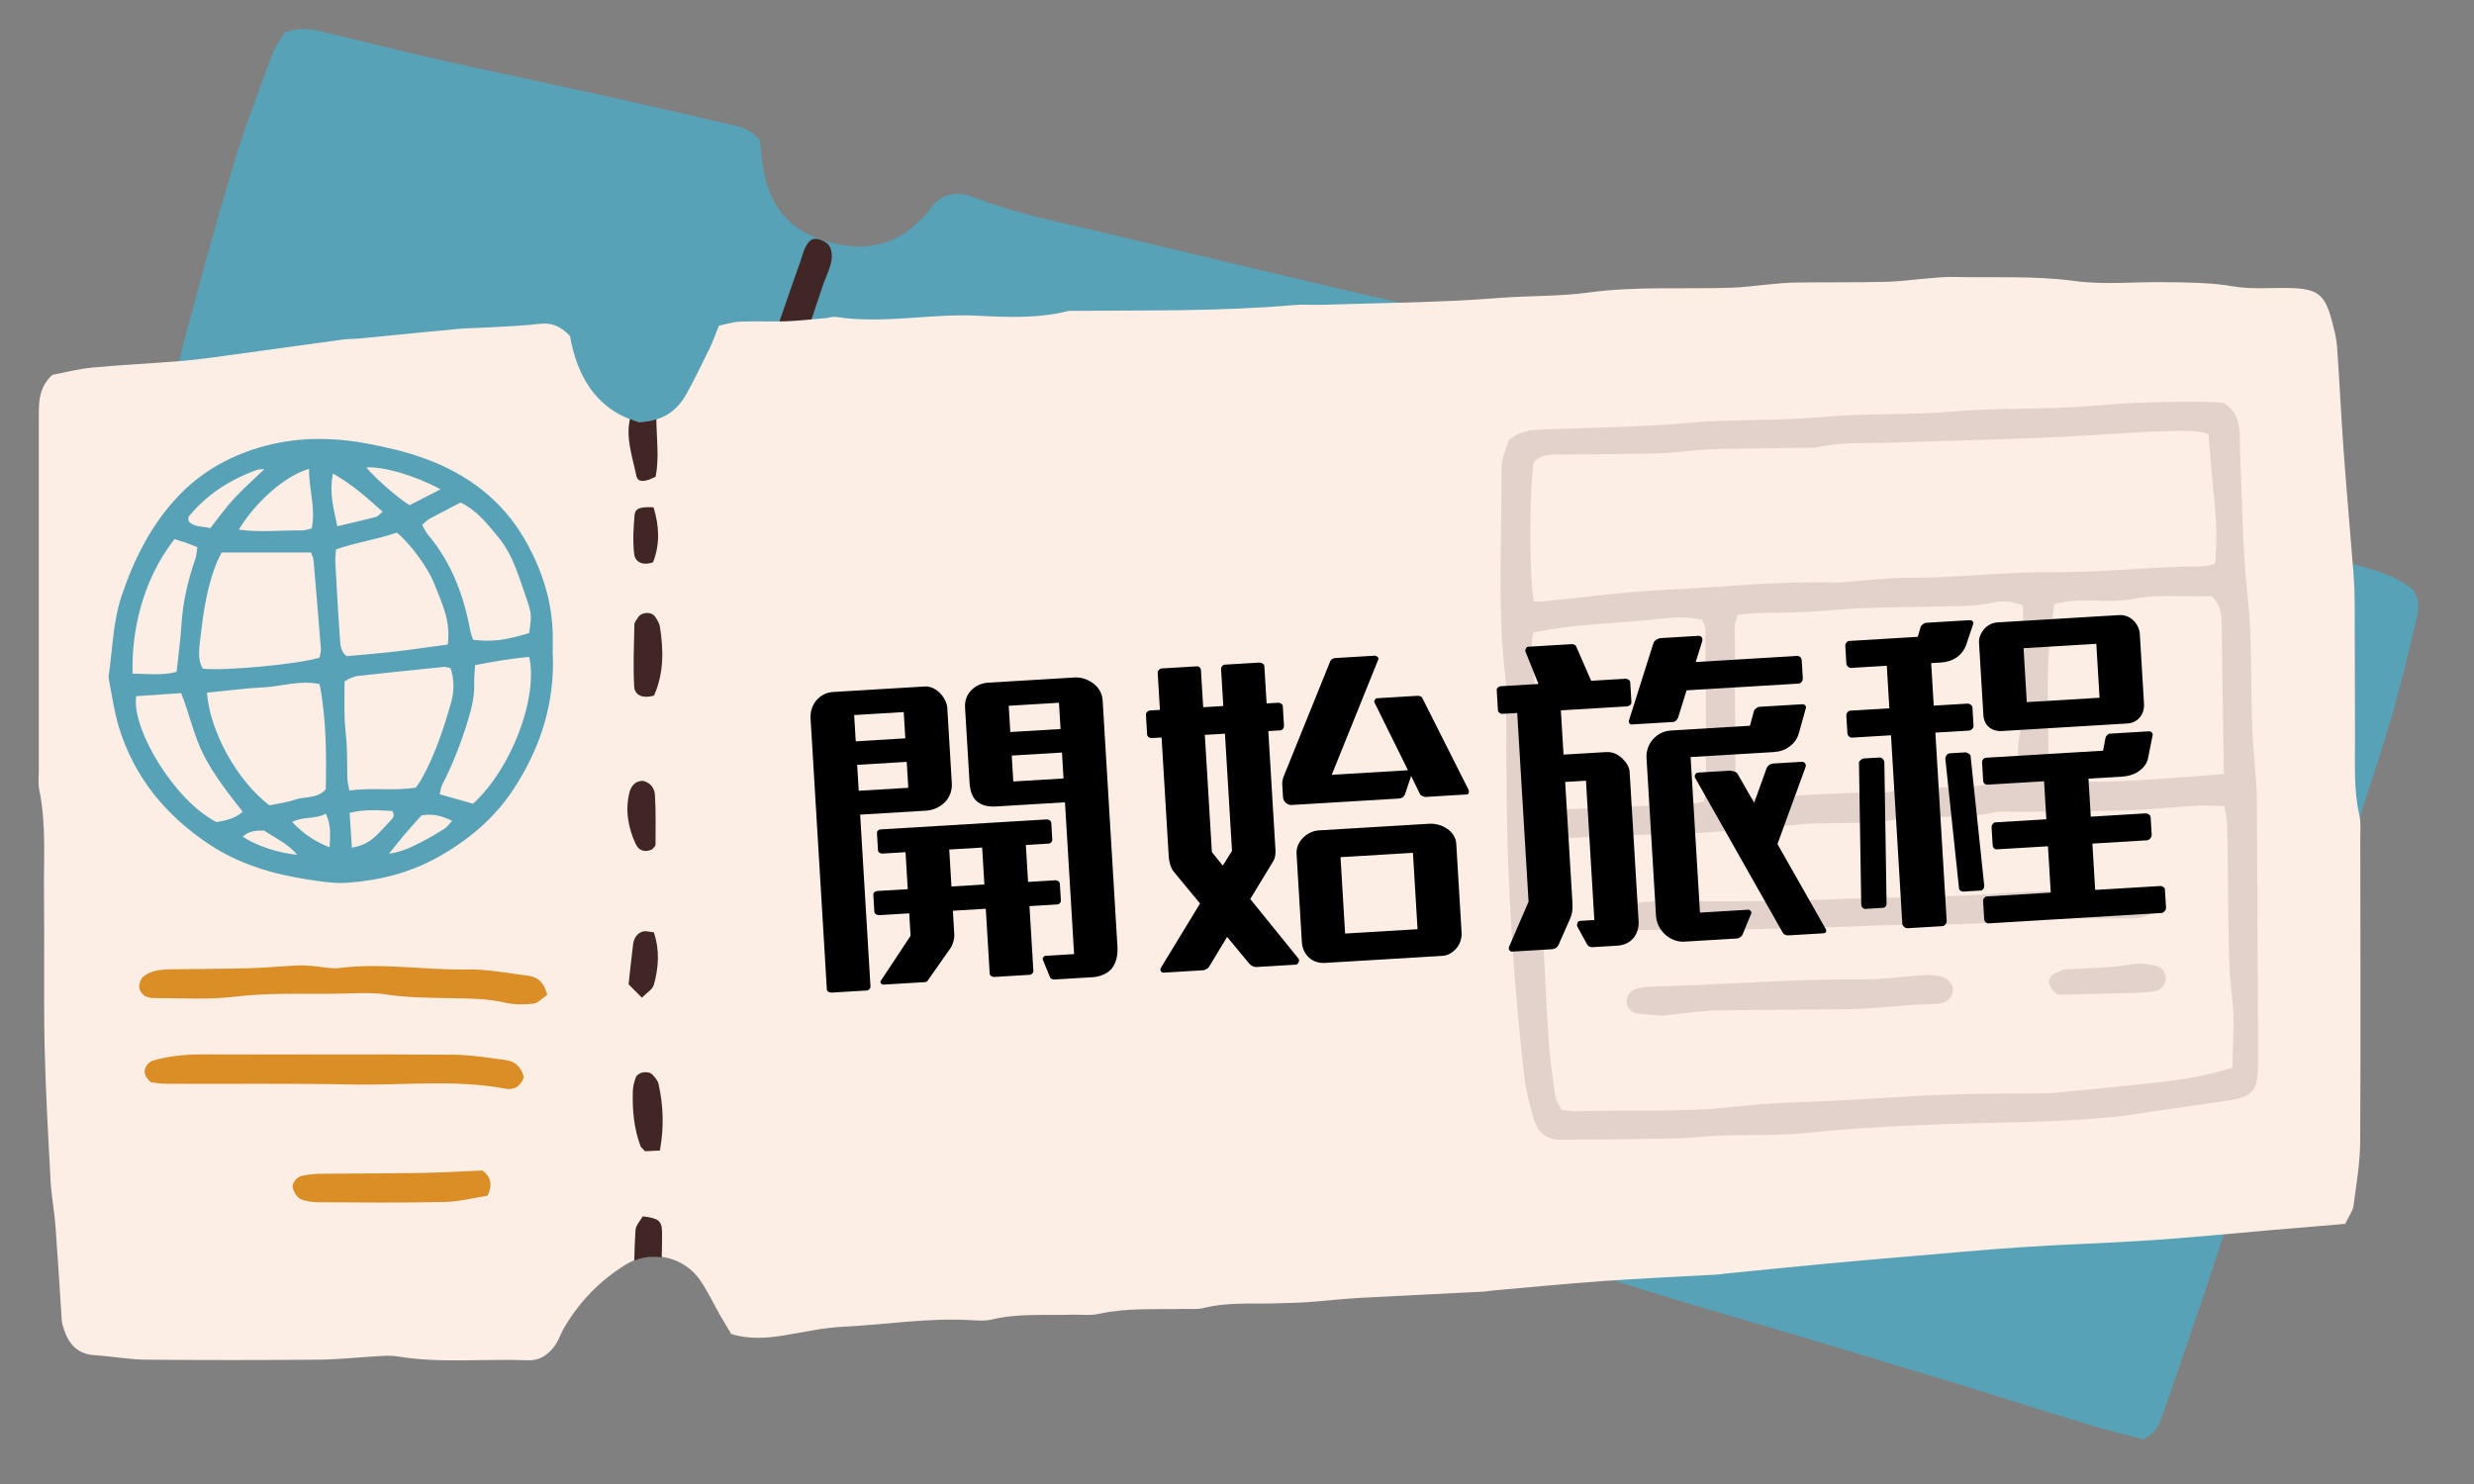 <svg width="260" height="156" viewBox="0 0 260 156" fill="none" xmlns="http://www.w3.org/2000/svg">
<rect x="0" y="0" width="260" height="156" fill="#808080" stroke="none"/>
<g clip-path="url(#clip0_1091_31984)">
<path d="M29.882 3.433C31.691 2.774 32.922 3.11 34.149 3.401C38.132 4.346 42.112 5.37 46.113 6.266C51.853 7.56 57.617 8.759 63.354 10.03C67.773 11.007 72.173 12.01 76.577 13.057C77.674 13.316 78.878 13.496 79.88 14.791C79.945 15.399 80.022 16.336 80.142 17.257C80.691 21.252 82.606 24.067 86.644 25.313C90.647 26.551 94.103 25.957 97.018 22.846C97.233 22.619 97.46 22.39 97.637 22.132C98.911 20.186 100.629 20.061 102.624 20.84C106.556 22.37 110.697 23.195 114.786 24.174C126.235 26.9 137.678 29.683 149.16 32.292C158.494 34.411 167.77 36.73 176.991 39.282C185.802 41.73 194.58 44.295 203.395 46.776C209.169 48.396 214.966 49.9 220.731 51.543C229.631 54.072 238.511 56.638 247.379 59.296C249.567 59.952 251.869 60.505 253.638 62.049C254.293 63.072 254.21 64.117 253.945 65.159C253.141 68.421 252.396 71.711 251.462 74.93C250.319 78.866 249.013 82.763 247.753 86.665C245.267 94.365 242.76 102.078 240.25 109.768C237.613 117.871 234.975 125.962 232.291 134.047C230.704 138.839 229.046 143.603 227.4 148.378C227.025 149.466 226.702 150.605 225.228 151.307C223.54 150.849 221.601 150.394 219.707 149.82C214.482 148.222 209.283 146.553 204.047 144.967C196.4 142.647 188.752 140.326 181.08 138.099C170.378 134.998 159.801 131.473 149.295 127.759C135.81 123.006 122.304 118.277 108.749 113.725C91.204 107.842 73.463 102.583 55.653 97.525C48.068 95.369 40.575 92.895 33.066 90.492C27.562 88.729 22.08 86.862 16.62 84.982C15.13 84.468 13.702 83.776 12.296 83.083C11.552 82.718 10.87 82.198 10.201 81.688C9 80.779 8.528 79.543 8.759 78.072C8.933 76.926 9.189 75.794 9.446 74.674C11.415 66.175 13.336 57.659 15.912 49.312C17.336 44.698 18.265 39.93 19.512 35.255C21.12 29.265 22.74 23.275 24.535 17.334C25.725 13.416 27.197 9.57 28.61 5.72C28.928 4.855 29.52 4.097 29.896 3.454L29.882 3.433Z" fill="#58A2B8"/>
<path d="M86.558 25.357C87.027 25.591 87.309 25.892 87.396 26.6C87.551 27.745 86.824 28.938 86.436 30.118C85.559 32.796 84.635 35.467 83.699 38.129C83.453 38.815 83.162 39.507 82.734 40.087C82.455 40.47 81.895 40.882 81.483 40.857C80.957 40.833 80.452 40.374 80.042 40.156C80.03 39.725 79.972 39.492 80.032 39.314C81.378 35.357 82.723 31.4 84.126 27.448C84.397 26.667 84.578 25.692 85.268 25.22C85.618 24.978 86.196 25.167 86.569 25.355L86.558 25.357Z" fill="#402625"/>
<path d="M246.445 128.655C243.718 128.89 241.163 129.104 238.596 129.318C234.351 129.681 230.116 130.109 225.86 130.387C221.411 130.687 216.941 130.804 212.492 131.104C208.439 131.371 204.397 131.756 200.344 132.098C197.478 132.344 194.612 132.579 191.756 132.857C188.206 133.189 184.656 133.552 181.105 133.905C180.913 133.927 180.709 133.97 180.517 133.98C176.453 134.205 172.389 134.387 168.336 134.675C164.487 134.953 160.637 135.328 156.787 135.67C156.488 135.691 156.199 135.766 155.899 135.777C151.536 136.001 147.184 136.205 142.821 136.44C141.045 136.536 139.27 136.75 137.495 136.878C136.404 136.953 135.313 136.975 134.223 137.007C131.645 137.092 129.057 136.857 126.502 137.499C125.839 137.67 125.122 137.584 124.427 137.595C121.454 137.67 118.47 137.456 115.519 138.108C114.567 138.322 113.54 138.172 112.546 138.204C109.776 138.29 106.985 138.044 104.237 138.707C103.574 138.867 102.846 138.825 102.151 138.782C97.564 138.493 93.04 139.263 88.484 139.477C86.517 139.573 84.56 140.022 82.603 140.343C80.731 140.653 78.87 140.846 76.849 140.226C76.496 139.627 76.079 138.964 75.694 138.29C75.01 137.082 74.411 135.82 73.641 134.665C71.919 132.087 68.454 131.285 65.781 132.922C63.033 134.611 60.83 136.889 59.215 139.702C58.915 140.215 58.744 140.803 58.423 141.295C57.728 142.343 56.777 143.049 55.461 142.995C50.906 142.813 46.318 143.338 41.773 142.589C41.196 142.493 40.586 142.514 39.998 142.546C37.827 142.664 35.645 142.91 33.474 142.931C27.411 142.985 21.347 142.985 15.284 142.931C13.509 142.91 11.733 142.568 9.958 142.461C7.894 142.332 7.05 141.006 6.568 139.252C6.515 139.06 6.493 138.857 6.483 138.664C6.269 135.403 6.076 132.13 5.83 128.869C5.713 127.286 5.403 125.724 5.317 124.142C5.06 119.383 4.793 114.624 4.686 109.865C4.579 104.593 4.686 99.332 4.622 94.059C4.579 90.391 4.879 86.702 4.13 83.055C3.991 82.382 4.077 81.665 4.077 80.97C4.077 68.64 4.077 56.31 4.077 43.99C4.077 42.397 4.012 40.782 5.499 39.403C6.771 39.167 8.215 38.782 9.68 38.643C12.835 38.344 16.011 38.205 19.166 37.937C20.845 37.798 22.513 37.552 24.181 37.328C28.106 36.793 32.031 36.237 35.966 35.702C36.554 35.627 37.153 35.638 37.752 35.585C41.206 35.253 44.65 34.9 48.104 34.58C49.195 34.483 50.285 34.483 51.376 34.419C53.151 34.312 54.948 34.248 56.712 34.045C57.91 33.906 58.851 34.216 59.899 35.317C60.637 39.488 62.616 43.081 67.118 44.375C69.556 44.311 71.139 43.252 72.165 41.37C73.021 39.809 73.802 38.205 74.582 36.611C74.924 35.906 75.181 35.157 75.555 34.237C76.282 34.088 77.031 33.842 77.79 33.809C79.373 33.745 80.977 33.831 82.56 33.777C83.939 33.724 85.319 33.564 86.709 33.446C87.105 33.414 87.511 33.264 87.885 33.318C92.837 34.088 97.767 32.933 102.718 33.189C105.873 33.35 109.081 33.489 112.214 32.708C112.407 32.665 112.61 32.676 112.813 32.676C120.556 32.612 128.309 32.74 136.03 32.066C136.917 31.991 137.816 32.066 138.714 32.045C144.959 31.842 151.226 31.82 157.45 31.328C160.615 31.072 163.824 31.179 166.946 30.751C172.005 30.056 177.063 30.43 182.121 30.238C183.308 30.195 184.484 30.024 185.671 29.917C186.655 29.831 187.65 29.714 188.634 29.703C191.81 29.66 194.997 29.703 198.173 29.628C199.659 29.596 201.135 29.382 202.611 29.265C203.498 29.19 204.397 29.093 205.284 29.115C209.551 29.211 213.807 28.965 218.074 29.543C221.101 29.949 224.223 29.628 227.314 29.66C229.795 29.692 232.255 29.682 234.736 30.109C236.671 30.441 238.703 30.227 240.692 30.28C243.59 30.366 244.328 30.944 245.066 33.735C245.291 34.601 245.536 35.478 245.601 36.355C245.868 40.012 246.028 43.68 246.296 47.337C246.617 51.69 247.002 56.032 247.344 60.373C247.419 61.368 247.461 62.362 247.461 63.346C247.483 68.116 247.472 72.885 247.493 77.666C247.504 80.339 247.344 83.034 247.953 85.686C248.124 86.445 248.05 87.269 248.05 88.06C248.05 98.701 248.103 109.331 248.039 119.971C248.028 122.238 247.633 124.516 247.333 126.772C247.258 127.318 246.852 127.821 246.445 128.687V128.655Z" fill="#FDEEE5"/>
<path d="M58.097 68.737C58.313 73.942 56.775 78.683 53.959 82.976C51.964 86.015 49.218 88.328 46.024 90.106C43.077 91.754 39.891 92.55 36.573 92.79C35.235 92.891 33.85 92.69 32.505 92.481C28.707 91.909 25.08 90.849 21.847 88.668C17.353 85.636 14.082 81.653 12.489 76.425C12.009 74.855 11.793 73.207 11.468 71.591C11.429 71.382 11.406 71.158 11.437 70.949C11.831 68.188 11.878 65.357 12.767 62.681C14.051 58.837 15.861 55.218 18.645 52.248C20.981 49.75 23.889 48.048 27.199 47.058C31.004 45.921 34.825 45.914 38.7 46.648C40.749 47.035 42.768 47.514 44.725 48.234C49.125 49.843 52.714 52.55 55.073 56.579C56.813 59.557 57.95 62.836 58.081 66.37C58.112 67.159 58.081 67.948 58.081 68.745L58.097 68.737ZM31.267 89.859C31.399 89.952 31.522 90.037 31.329 89.898C31.561 89.967 31.406 89.921 31.252 89.874C30.285 88.707 28.916 88.096 27.771 87.314C26.882 87.284 26.139 87.369 25.505 87.949C26.99 88.931 29.279 89.681 31.267 89.859ZM27.818 49.317C27.532 49.347 27.23 49.317 26.967 49.409C24.16 50.423 21.731 51.985 19.828 54.313C19.759 54.398 19.821 54.576 19.821 54.792C20.439 55.473 21.337 55.295 22.102 55.519C22.976 54.421 23.711 53.362 24.585 52.426C25.598 51.328 26.727 50.337 27.802 49.301L27.918 49.185L27.81 49.317H27.818ZM23.293 58.079C23.053 58.574 22.876 58.884 22.744 59.216C21.731 61.776 21.352 64.483 21.043 67.19C20.927 68.211 20.741 69.325 21.313 70.292C23.649 70.547 31.368 69.82 33.587 69.132C33.634 68.83 33.75 68.482 33.719 68.141C33.479 65.071 33.216 62.001 32.953 58.93C32.93 58.667 32.799 58.404 32.698 58.079H23.301H23.293ZM21.746 72.821C22.071 76.912 24.894 82.04 28.313 84.662C29.171 84.476 30.169 84.352 31.097 84.035C32.087 83.695 33.286 84.004 34.237 82.976C34.307 79.333 34.299 75.59 33.587 71.916C31.484 71.467 29.604 72.171 27.686 72.256C25.699 72.349 23.726 72.627 21.746 72.821ZM36.209 71.637C36.209 73.014 36.178 74.236 36.217 75.45C36.248 76.448 36.395 77.446 36.441 78.451C36.495 79.603 36.472 80.748 36.511 81.901C36.526 82.295 36.642 82.682 36.72 83.107C39.125 82.759 41.438 83.169 43.696 82.79C43.897 82.504 44.083 82.28 44.222 82.032C45.691 79.449 46.612 76.641 47.416 73.811C47.741 72.666 47.756 71.413 47.346 70.237C47.06 70.183 46.844 70.091 46.643 70.106C43.65 70.408 40.649 70.725 37.656 71.05C37.377 71.081 37.099 71.189 36.828 71.289C36.635 71.367 36.457 71.49 36.202 71.637H36.209ZM47.053 67.747C47.416 65.249 46.388 63.308 45.622 61.328C44.957 59.595 42.915 56.919 41.693 55.991C39.651 56.71 37.439 57.004 35.312 57.755C35.281 58.281 35.219 58.706 35.243 59.123C35.389 61.846 35.536 64.561 35.737 67.275C35.784 67.894 35.846 68.567 36.441 68.977C38.174 68.814 39.883 68.683 41.592 68.482C43.363 68.281 45.127 68.01 47.06 67.747H47.053ZM55.614 66.541C55.846 64.8 55.924 64.607 55.305 62.851C54.524 60.632 53.905 58.311 52.35 56.447C51.214 55.086 50.131 53.648 48.398 52.828C47.308 53.4 46.225 53.949 45.158 54.529C44.872 54.684 44.64 54.947 44.361 55.179C44.609 55.597 44.748 55.929 44.972 56.2C47.447 59.139 48.746 62.588 49.427 66.316C49.489 66.649 49.628 66.974 49.721 67.26C51.817 67.476 52.977 67.337 55.614 66.541ZM49.713 84.484C53.735 80.833 56.573 73.347 55.614 69.054C53.719 69.217 51.848 69.549 49.93 69.92C49.891 70.593 49.821 71.158 49.837 71.722C49.891 73.107 49.582 74.422 49.179 75.729C48.468 78.057 47.594 80.331 46.472 82.496C46.326 82.775 46.302 83.123 46.21 83.494C47.439 83.842 48.538 84.151 49.705 84.484H49.713ZM22.767 86.425C23.742 86.224 24.701 86.077 25.505 85.327C23.982 83.393 22.528 81.545 21.437 79.433C20.354 77.337 19.913 75.01 19.032 72.859C17.361 72.975 15.822 73.084 14.314 73.184C13.796 76.572 18.305 84.159 22.767 86.425ZM18.343 56.672C14.863 61.119 13.811 66.579 13.935 70.81C15.466 70.825 17.005 71.042 18.56 70.624C18.738 68.907 18.97 67.291 19.07 65.659C19.217 63.277 19.751 60.995 20.524 58.752C20.656 58.373 20.664 57.963 20.741 57.515C20.231 57.321 19.844 57.167 19.442 57.02C19.109 56.904 18.769 56.803 18.351 56.672H18.343ZM32.481 49.293C30.053 49.959 26.866 52.72 25.103 55.674C27.338 55.999 29.543 55.721 31.731 55.759C32.064 55.759 32.396 55.628 32.76 55.55C33.201 53.369 32.435 51.366 32.481 49.293ZM34.995 49.788C34.562 51.815 35.08 53.485 35.451 55.318C36.89 54.978 38.197 54.684 39.496 54.344C39.721 54.29 39.891 54.05 40.216 53.795C38.568 52.325 37.06 50.949 35.003 49.788H34.995ZM46.302 51.436C43.534 49.951 40.254 49.015 38.506 49.139C39.319 50.16 41.847 52.395 43.046 53.106C43.998 52.619 45.003 52.101 46.302 51.436ZM36.983 89.117C38.87 88.738 39.411 88.026 41.035 86.27C41.267 86.023 41.554 85.752 41.221 85.249C39.806 85.18 38.321 85.048 36.743 85.451C36.828 86.719 36.905 87.902 36.983 89.109V89.117ZM44.284 85.729C43.704 86.379 43.124 87.013 42.575 87.662C42.049 88.281 41.546 88.923 40.881 89.743C42.304 89.542 43.309 89.008 44.315 88.498C45.142 88.08 45.939 87.608 46.72 87.113C46.998 86.936 47.192 86.626 47.517 86.278C46.457 85.799 45.544 85.489 44.284 85.721V85.729ZM30.703 86.417C31.979 87.709 33.007 88.413 34.632 89.07C34.686 87.925 34.848 86.82 34.237 85.536C33.116 86.147 31.84 85.799 30.703 86.41V86.417Z" fill="#58A2B8"/>
<path d="M57.493 104.604C57.001 104.924 56.563 105.438 56.071 105.502C55.098 105.609 54.06 105.63 53.119 105.406C51.162 104.946 49.184 104.967 47.206 104.924C45.024 104.882 42.864 104.882 40.693 104.55C38.853 104.272 36.939 104.454 35.046 104.465C31.582 104.486 28.127 104.358 24.663 104.775C21.829 105.117 18.92 104.903 16.043 104.914C15.754 104.914 15.476 104.785 15.262 104.743C14.535 104.186 14.439 103.588 14.931 102.796C15.712 102.026 16.792 101.919 17.893 101.898C20.674 101.855 23.443 101.855 26.224 101.78C27.903 101.738 29.582 101.566 31.261 101.492C31.849 101.459 32.437 101.524 33.025 101.566C33.913 101.631 34.822 101.866 35.677 101.759C40.126 101.181 44.553 101.994 49.002 101.909C51.162 101.866 53.333 102.294 55.493 102.572C56.424 102.689 57.162 103.171 57.514 104.604H57.493Z" fill="#DA8E25"/>
<path d="M55.055 113.212C54.691 114.314 53.921 114.592 53.109 114.442C47.783 113.448 42.415 114.111 37.068 114.004C30.523 113.875 23.967 113.961 17.423 113.929C16.845 113.929 16.268 113.811 15.851 113.769C15.081 113.073 15.027 112.475 15.53 111.833C15.712 111.715 15.851 111.555 16.032 111.501C17.754 110.999 19.519 110.838 21.315 110.838C30.052 110.87 38.779 110.817 47.516 110.87C49.387 110.881 51.258 111.181 53.119 111.427C54.06 111.544 54.755 112.09 55.044 113.202L55.055 113.212Z" fill="#DA8E25"/>
<path d="M50.724 123.051C51.615 123.728 51.782 124.612 51.226 125.703C49.804 125.917 48.254 126.323 46.703 126.355C42.34 126.451 37.977 126.409 33.624 126.387C32.94 126.387 32.223 126.312 31.603 126.056C31.229 125.895 30.919 125.371 30.779 124.944C30.608 124.43 31.122 123.757 31.71 123.618C32.277 123.489 32.876 123.404 33.464 123.393C37.132 123.35 40.8 123.361 44.468 123.297C46.435 123.265 48.414 123.136 50.724 123.04V123.051Z" fill="#DA8E25"/>
<g opacity="0.14">
<path d="M158.579 46.278C159.798 45.219 161.007 45.197 162.194 45.144C167.252 44.93 172.321 44.919 177.358 44.46C182.02 44.032 186.704 44.267 191.335 43.85C195.997 43.422 200.671 43.658 205.312 43.251C210.274 42.824 215.247 43.091 220.187 42.642C224.262 42.267 228.315 42.182 232.378 42.257C232.87 42.257 233.352 42.332 233.694 42.364C235.031 43.144 235.266 44.31 235.373 45.518C235.437 46.214 235.373 46.909 235.416 47.604C235.651 52.566 235.651 57.549 236.196 62.468C236.72 67.238 236.506 71.997 236.71 76.745C236.784 78.424 236.955 80.103 237.073 81.782C237.127 82.477 237.18 83.172 237.18 83.867C237.234 93.01 237.266 102.165 237.308 111.308C237.308 111.511 237.308 111.704 237.308 111.907C237.255 114.773 236.752 115.318 233.929 115.725C230.197 116.259 226.475 116.805 222.743 117.35C222.347 117.403 221.952 117.425 221.556 117.468C215.418 118.045 209.258 117.97 203.109 118.216C198.66 118.398 194.201 118.633 189.763 119.104C186.811 119.414 183.806 119.264 180.823 119.371C179.336 119.425 177.86 119.639 176.374 119.671C172.203 119.756 168.033 119.799 163.851 119.81C162.493 119.81 161.595 118.954 161.221 117.735C160.761 116.227 160.365 114.666 160.183 113.104C159.723 108.966 159.328 104.827 159.039 100.667C158.74 96.411 158.526 92.144 158.408 87.888C158.28 82.915 158.312 77.943 158.28 72.981C158.28 72.489 158.312 71.975 158.248 71.494C157.317 64.265 157.852 57.004 157.788 49.764C157.788 49.272 157.798 48.759 157.916 48.288C158.076 47.614 158.333 46.973 158.558 46.31L158.579 46.278ZM164.087 116.655C164.739 116.73 165.135 116.826 165.52 116.815C171.177 116.666 176.823 116.965 182.48 116.323C186.416 115.874 190.394 115.842 194.351 115.628C197.815 115.436 201.28 115.179 204.745 115.061C208.221 114.944 211.696 114.965 215.172 114.922C215.471 114.922 215.771 114.901 216.059 114.869C219.706 114.505 223.353 114.163 226.999 113.757C229.534 113.468 232.058 113.04 234.624 112.238C234.624 109.65 234.87 107.148 234.56 104.71C234.218 102.025 234.229 99.363 234.186 96.689C234.143 93.406 234.132 90.134 234.068 86.851C234.057 86.188 233.886 85.525 233.769 84.744C232.742 84.723 231.865 84.637 230.988 84.691C228.518 84.829 226.048 85.108 223.577 85.182C219.706 85.3 215.824 85.3 211.953 85.353C211.162 85.353 210.338 85.257 209.579 85.418C206.83 86.006 204.039 85.824 201.27 85.952C200.778 85.974 200.264 85.92 199.783 86.038C197.238 86.637 194.65 86.466 192.073 86.551C191.281 86.583 190.479 86.551 189.688 86.615C185.742 86.936 181.796 87.407 177.839 87.589C172.984 87.813 168.118 87.76 163.284 88.252C162.728 88.305 162.194 88.53 161.552 88.69C161.552 89.909 161.488 91 161.573 92.091C161.648 93.171 161.937 94.251 162.001 95.331C162.258 99.887 162.44 104.442 162.728 108.998C162.857 111.073 163.156 113.137 163.445 115.19C163.509 115.65 163.83 116.077 164.097 116.666L164.087 116.655ZM161.188 63.228C161.456 63.228 161.745 63.249 162.023 63.228C166.364 62.811 170.695 62.201 175.048 61.998C180.897 61.72 186.726 61.078 192.597 61.228C193.484 61.249 194.383 61.132 195.27 61.068C196.554 60.971 197.837 60.822 199.12 60.768C200.607 60.704 202.104 60.747 203.59 60.682C207.654 60.501 211.718 60.116 215.781 60.148C221.053 60.18 226.283 59.549 231.544 59.528C231.919 59.528 232.282 59.367 232.785 59.249C233.02 56.897 232.924 54.651 232.689 52.395C232.453 50.149 232.293 47.903 232.09 45.636C230.774 45.197 229.577 45.283 228.4 45.304C225.427 45.358 222.454 45.593 219.492 45.775C212.755 46.171 206.007 46.278 199.259 46.524C196.489 46.63 193.688 46.406 190.95 47.026C190.565 47.112 190.159 47.058 189.763 47.069C186.875 47.112 183.999 47.144 181.111 47.187C180.224 47.197 179.325 47.251 178.438 47.326C177.058 47.433 175.679 47.625 174.289 47.657C170.909 47.743 167.53 47.743 164.151 47.785C163.071 47.796 161.948 47.689 161.167 48.641C160.707 51.828 160.718 60.597 161.188 63.249V63.228ZM212.605 63.666C211.301 63.11 210.285 63.153 209.344 63.367C207.376 63.805 205.397 63.72 203.419 63.762C200.842 63.827 198.254 63.827 195.677 63.933C193.602 64.019 191.527 64.254 189.453 64.35C187.763 64.436 186.073 64.404 184.394 64.457C183.817 64.479 183.25 64.575 182.619 64.639C182.491 65.153 182.309 65.527 182.309 65.89C182.32 71.344 182.352 76.809 182.395 82.263C182.395 82.734 182.544 83.204 182.651 83.846C183.635 83.878 184.512 84.006 185.368 83.921C189.421 83.525 193.474 83.354 197.537 83.29C197.837 83.29 198.147 83.311 198.425 83.247C201.259 82.616 204.157 82.83 207.023 82.68C207.911 82.637 208.787 82.466 209.675 82.349C210.531 82.231 211.386 82.103 212.145 81.996C212.145 80.424 211.942 79.012 212.188 77.665C212.734 74.606 212.541 71.537 212.595 68.468C212.627 66.896 212.595 65.313 212.595 63.655L212.605 63.666ZM232.453 62.672C229.726 62.779 226.957 62.436 224.187 62.96C221.481 63.484 218.669 62.746 215.931 63.484C214.808 69.345 215.332 75.109 215.279 80.851C215.279 81.215 215.482 81.579 215.621 82.049C221.738 82.466 227.727 81.792 233.715 81.365C233.672 78.541 233.63 75.889 233.587 73.227C233.555 70.746 233.523 68.254 233.48 65.773C233.469 64.778 233.512 63.773 232.443 62.672H232.453ZM161.531 84.787C162.14 84.979 162.418 85.161 162.686 85.15C167.744 84.947 172.791 84.723 177.85 84.487C178.224 84.466 178.598 84.338 179.047 84.241C179.144 83.792 179.293 83.418 179.293 83.044C179.293 77.386 179.261 71.719 179.219 66.062C179.219 65.794 179.015 65.527 178.876 65.174C177.315 64.757 175.722 64.907 174.171 65.078C169.861 65.559 165.498 65.57 161.146 66.489C160.868 67.751 160.942 68.906 161.092 70.093C161.253 71.366 161.392 72.66 161.413 73.943C161.466 76.52 161.424 79.108 161.445 81.696C161.445 82.68 161.499 83.664 161.531 84.808V84.787Z" fill="#402625"/>
<path d="M168.942 96.625C168.845 95.577 170.097 95.363 170.578 95.224C171.615 94.946 172.706 94.786 173.786 94.764C179.839 94.679 185.892 94.839 191.934 94.561C197.976 94.283 204.029 94.379 210.049 93.93C214.509 93.588 218.957 93.631 223.406 93.46C224.101 93.427 224.818 93.395 225.47 93.567C225.973 93.695 226.401 94.155 226.796 94.411C226.753 95.684 226.048 96.208 225.128 96.422C224.465 96.582 223.748 96.55 223.053 96.55C219.685 96.593 216.295 96.433 212.937 96.732C209.579 97.031 206.221 97.17 202.852 97.224C201.066 97.256 199.281 97.224 197.495 97.288C189.271 97.62 181.047 97.78 172.824 97.759C172.128 97.759 171.412 97.844 170.749 97.694C170.236 97.577 169.006 97.641 168.92 96.614L168.942 96.625Z" fill="#402625"/>
<path d="M174.845 106.784C173.765 106.688 172.866 106.656 171.989 106.528C171.391 106.442 170.909 105.79 170.941 105.244C170.984 104.581 171.369 104.111 171.979 103.94C172.545 103.779 173.144 103.715 173.733 103.705C181.079 103.523 188.415 102.892 195.773 102.956C197.848 102.977 199.922 102.646 201.997 102.507C202.585 102.464 203.195 102.507 203.783 102.603C204.713 102.753 205.344 103.491 205.237 104.196C205.141 104.87 204.595 105.416 203.804 105.501C203.013 105.587 202.211 105.555 201.419 105.608C199.74 105.726 198.061 105.886 196.382 106.004C195.591 106.057 194.8 106.089 193.998 106.089C189.624 106.132 185.25 106.153 180.876 106.207C179.989 106.207 179.09 106.292 178.203 106.378C177.016 106.496 175.839 106.645 174.845 106.763V106.784Z" fill="#402625"/>
<path d="M216.305 104.571C216.113 104.421 215.846 104.271 215.664 104.036C215.493 103.811 215.418 103.512 215.289 103.202C215.418 102.945 215.482 102.571 215.696 102.464C216.209 102.197 216.776 101.897 217.332 101.876C219.61 101.79 221.877 101.726 224.133 101.352C224.893 101.223 225.716 101.352 226.486 101.491C227.085 101.608 227.534 102.047 227.609 102.721C227.684 103.351 227.149 104.089 226.422 104.207C225.641 104.335 224.85 104.357 224.059 104.378C221.588 104.453 219.118 104.506 216.305 104.571Z" fill="#402625"/>
</g>
<path d="M67.064 64.897C66.904 65.143 66.669 65.41 66.669 65.667C66.626 67.827 66.53 69.998 66.647 72.147C66.69 72.992 67.406 73.495 68.733 73.12C69.781 70.757 69.738 68.329 69.353 65.881C69.299 65.506 69.064 65.153 68.85 64.833C68.487 64.276 67.46 64.308 67.064 64.886V64.897Z" fill="#402625"/>
<path d="M66.893 50.053C67.022 50.717 67.781 50.706 68.904 50.107C69.289 48.139 69 46.097 68.978 44.075C68.422 44.247 67.813 44.353 67.118 44.375C66.797 44.279 66.508 44.15 66.209 44.033C65.728 46.065 66.487 48.064 66.882 50.053H66.893Z" fill="#402625"/>
<path d="M67.556 127.853C67.3 128.312 66.818 128.794 66.786 129.318C66.722 130.376 66.679 131.446 66.658 132.515C67.599 132.141 68.583 132.045 69.545 132.173C69.567 131.285 69.588 130.398 69.577 129.521C69.556 128.312 69.182 128.056 67.556 127.863V127.853Z" fill="#402625"/>
<path d="M68.711 103.545C69.203 101.759 69.364 99.93 68.711 98.005C68.273 97.963 67.877 97.824 67.556 97.92C66.947 98.102 66.626 98.626 66.54 99.235C66.369 100.583 66.23 101.941 66.059 103.47C66.444 103.855 66.893 104.315 67.46 104.882C67.963 104.358 68.572 104.016 68.701 103.545H68.711Z" fill="#402625"/>
<path d="M68.626 59.111C69.374 57.229 69.289 55.283 68.679 53.326C67.289 53.262 66.754 53.433 66.69 54.139C66.572 55.497 66.487 56.887 66.647 58.224C66.743 59.069 67.503 59.496 68.626 59.111Z" fill="#402625"/>
<path d="M68.561 89.258C68.679 89.108 68.893 88.948 68.893 88.798C68.893 87.044 68.936 85.29 68.829 83.547C68.786 82.873 68.358 82.264 67.578 82.082C66.743 82.082 66.316 82.638 66.145 83.323C65.685 85.205 66.016 87.023 66.818 88.744C67.139 89.439 67.813 89.653 68.561 89.268V89.258Z" fill="#402625"/>
<path d="M68.594 112.987C68.144 112.506 67.054 112.677 66.818 113.265C66.647 113.704 66.53 114.196 66.508 114.677C66.444 116.645 66.615 118.602 67.31 120.473C67.374 120.644 67.567 120.762 67.802 121.019C68.166 120.997 68.626 120.976 69.353 120.944C69.813 118.388 69.695 116.174 69.214 113.961C69.139 113.608 68.85 113.276 68.594 112.998V112.987Z" fill="#402625"/>
<g clip-path="url(#clip1_1091_31984)">
<path d="M99.378 84.254C98.862 84.797 98.154 85.169 97.314 85.219L90.396 85.635L91.484 103.733C91.495 103.915 91.253 104.112 91.141 104.119L87.394 104.344C87.176 104.357 86.909 104.226 86.897 104.009L85.184 75.514C85.142 74.823 85.358 74.192 85.734 73.693C86.179 73.154 86.776 72.789 87.54 72.743L97.189 72.163C97.736 72.13 98.299 72.39 98.725 72.8C99.189 73.249 99.519 73.847 99.554 74.427L100.03 82.351C100.074 83.078 99.82 83.751 99.378 84.249L99.378 84.254ZM94.976 74.854L89.766 75.168L89.933 77.928L95.142 77.615L94.976 74.854V74.854ZM95.29 80.088L90.081 80.401L90.245 83.127L95.454 82.814L95.29 80.088ZM111.104 95.078L108.191 95.253L108.602 102.086C108.613 102.268 108.371 102.465 108.259 102.472L104.507 102.697C104.289 102.71 104.023 102.58 104.01 102.363L103.599 95.529L100.139 95.737L100.29 98.245C100.314 98.644 100.167 99.235 99.898 99.657L97.574 102.967C97.51 103.082 97.407 103.23 97.225 103.241L92.856 103.504C92.603 103.519 92.438 103.235 92.577 103.085L95.694 98.375L95.552 96.013L92.386 96.203C92.169 96.216 91.9 96.05 91.889 95.868L91.78 94.051C91.767 93.834 91.975 93.675 92.193 93.662L95.399 93.469L95.166 89.583L92.728 89.729C92.546 89.74 92.284 89.609 92.271 89.392L92.162 87.575C92.149 87.358 92.322 87.201 92.54 87.188L109.983 86.139C110.236 86.124 110.469 86.292 110.482 86.509L110.587 88.256C110.6 88.473 110.429 88.665 110.212 88.678L107.81 88.823L108.043 92.709L110.885 92.538C111.138 92.523 111.372 92.691 111.385 92.908L111.49 94.654C111.503 94.871 111.332 95.064 111.114 95.077L111.104 95.078ZM103.217 89.094L99.758 89.302L99.991 93.188L103.451 92.98L103.217 89.094ZM116.81 101.846C116.363 102.349 115.652 102.681 114.742 102.735L110.848 102.97C110.63 102.983 110.406 102.885 110.357 102.746L109.584 100.857C109.539 100.713 109.708 100.485 109.855 100.476L112.88 100.295L111.921 84.341L104.709 84.775C103.727 84.834 103.055 84.621 102.591 84.172C102.166 83.762 101.944 83.117 101.892 82.244L101.42 74.391C101.38 73.735 101.565 73.177 101.905 72.756C102.348 72.183 103.056 71.811 103.82 71.765L112.959 71.216C113.687 71.172 114.435 71.456 115.012 71.933C115.513 72.338 115.839 72.942 115.881 73.633L117.436 99.509C117.493 100.453 117.288 101.271 116.81 101.846ZM111.291 73.874L106.011 74.191L106.177 76.952L111.457 76.634L111.291 73.874V73.874ZM111.606 79.107L106.326 79.425L106.49 82.15L111.77 81.833L111.606 79.107Z" fill="black"/>
<path d="M136.224 101.403L132.036 101.655C131.783 101.67 131.479 101.506 131.321 101.333L128.958 98.487L127.065 101.63C126.93 101.82 126.65 101.984 126.428 101.997L122.275 102.247C122.058 102.26 121.858 101.978 121.992 101.752L126.117 94.975L123.359 91.641C123.041 91.26 122.86 90.612 122.827 90.067L122.074 77.526L121.052 77.587C120.799 77.602 120.566 77.434 120.553 77.217L120.428 75.148C120.415 74.931 120.62 74.701 120.878 74.685L121.899 74.624L121.663 70.692C121.652 70.51 121.892 70.278 122.074 70.267L125.786 70.044C126.003 70.031 126.196 70.202 126.21 70.419L126.446 74.345L128.56 74.218L128.324 70.292C128.315 70.145 128.482 69.882 128.699 69.869L132.341 69.65C132.558 69.637 132.862 69.801 132.875 70.018L133.111 73.945L134.315 73.872C134.568 73.857 134.801 74.025 134.814 74.242L134.937 76.276C134.952 76.529 134.783 76.762 134.53 76.777L133.291 76.851L134.045 89.388C134.071 89.822 133.986 90.268 133.786 90.569L131.393 94.506L136.487 100.8C136.609 100.975 136.411 101.387 136.229 101.398L136.224 101.403ZM128.734 77.125L126.62 77.252L127.361 89.572L128.507 90.997L129.475 89.445L128.734 77.125V77.125ZM154.152 83.514L149.853 83.773C149.671 83.784 149.298 83.659 149.215 83.447L148.3 81.567L147.68 83.427C147.587 83.727 147.345 83.924 147.016 83.943L135.728 84.622C135.328 84.646 134.864 84.274 134.838 83.835L134.755 82.452C134.733 82.088 134.858 81.716 134.987 81.415L139.821 69.459C139.883 69.308 140.135 69.187 140.317 69.176L144.469 68.926C144.686 68.913 144.919 69.152 144.857 69.303L139.958 81.45L147.969 80.968L144.433 73.816C144.391 73.707 144.52 73.411 144.702 73.4L148.961 73.144C149.178 73.131 149.443 73.226 149.489 73.406L154.342 83.037C154.421 83.179 154.37 83.511 154.153 83.524L154.152 83.514ZM153.077 99.661C152.704 100.119 152.175 100.445 151.594 100.48L139.248 101.222C138.555 101.263 137.959 101.046 137.533 100.631C137.107 100.221 136.857 99.689 136.817 99.033L136.26 89.766C136.228 89.221 136.412 88.663 136.788 88.24C137.233 87.702 137.901 87.333 138.594 87.291L150.211 86.593C150.828 86.556 151.534 86.731 152.106 87.137C152.641 87.505 153.003 88.031 153.044 88.722L153.603 98.024C153.638 98.604 153.456 99.198 153.082 99.661L153.077 99.661ZM148.491 89.649L140.879 90.107L141.362 98.136L148.974 97.679L148.491 89.649Z" fill="black"/>
<path d="M170.955 74.258L164.036 74.674L164.316 79.327L168.797 79.058C169.49 79.016 170.056 79.311 170.519 79.755C170.945 80.165 171.233 80.659 171.262 81.133L172.206 96.835C172.245 97.491 172.067 98.155 171.62 98.658C171.244 99.081 170.713 99.371 169.874 99.421L167.396 99.57C167.102 99.588 166.914 99.488 166.794 99.277L165.768 97.404C165.686 97.226 165.769 96.821 166.027 96.806L167.554 96.714L166.674 82.068L164.489 82.199L165.253 94.917C165.29 95.533 165.25 96.047 164.99 96.61L163.801 99.305C163.639 99.644 163.393 99.765 163.099 99.783L158.912 100.035C158.659 100.05 158.494 99.766 158.588 99.543L160.642 94.789L159.449 74.95L157.922 75.041C157.704 75.055 157.436 74.888 157.425 74.707L157.294 72.526C157.28 72.309 157.525 72.148 157.747 72.134L161.682 71.898L160.309 68.48C160.265 68.336 160.392 67.999 160.574 67.988L165.161 67.713C165.378 67.7 165.603 67.797 165.654 67.977L167.22 71.565L170.79 71.35C171.043 71.335 171.312 71.501 171.325 71.718L171.452 73.828C171.467 74.08 171.183 74.244 170.965 74.257L170.955 74.258ZM189.013 71.861L177.249 72.568L176.36 75.427C176.264 75.686 176.022 75.883 175.875 75.892L171.47 76.157C171.253 76.17 171.126 75.924 171.191 75.738L173.742 67.673C173.833 67.338 174.184 67.099 174.584 67.075L178.478 66.841C178.772 66.823 179.004 67.063 178.879 67.435L178.207 69.593L188.843 68.953C189.096 68.938 189.329 69.106 189.349 69.434L189.461 71.287C189.48 71.615 189.24 71.847 189.018 71.86L189.013 71.861ZM189.034 77.112C188.885 77.668 188.514 78.166 188.056 78.483C187.6 78.839 187.027 79.021 186.41 79.058L177.671 79.583L178.654 95.935L183.752 95.629C183.898 95.62 184.096 95.862 184.067 95.975L183.11 98.291C183.048 98.442 182.73 98.643 182.583 98.652L177.01 98.987C176.317 99.029 175.647 98.775 175.108 98.337C174.494 97.826 174.084 97.086 174.035 96.284L173.037 79.679C172.994 78.953 173.247 78.279 173.654 77.783C174.132 77.207 174.805 76.838 175.604 76.79L183.909 76.291L184.328 74.736C184.388 74.55 184.704 74.313 184.886 74.302L189.438 74.028C189.655 74.015 189.852 74.257 189.79 74.407L189.039 77.117L189.034 77.112ZM191.687 98.105L188.045 98.324C187.717 98.344 187.53 98.284 187.37 98.071L178.17 81.812C178.008 81.569 178.171 81.23 178.499 81.21L181.665 81.02C181.994 81 182.471 81.083 182.637 81.397L184.35 84.394L185.663 80.739C185.723 80.553 186.002 80.283 186.366 80.261L189.35 80.082C189.678 80.062 189.845 80.381 189.749 80.64L186.799 88.729L191.868 97.653C191.992 97.864 191.894 98.087 191.676 98.1L191.687 98.105Z" fill="black"/>
<path d="M206.67 67.7C206.454 68.331 206.076 68.794 205.623 69.11C205.165 69.431 204.592 69.608 203.975 69.645L202.953 69.706L203.222 74.178L206.752 73.966C207.005 73.95 207.276 74.152 207.289 74.369L207.405 76.297C207.42 76.549 207.14 76.789 206.923 76.802L203.393 77.014L204.583 96.818C204.598 97.071 204.361 97.343 204.138 97.357L200.462 97.578C200.209 97.593 199.933 97.316 199.92 97.099L198.73 77.294L194.613 77.542C194.395 77.555 194.163 77.316 194.152 77.134L194.036 75.206C194.023 74.989 194.225 74.719 194.442 74.706L198.559 74.458L198.29 69.986L194.502 70.214C194.285 70.227 194.05 69.948 194.039 69.766L193.925 67.878C193.912 67.661 194.114 67.391 194.332 67.378L201.544 66.944L201.847 65.903C201.907 65.717 202.222 65.48 202.404 65.469L207.027 65.191C207.209 65.18 207.437 65.349 207.38 65.57L206.664 67.69L206.67 67.7ZM198.262 95.01C198.277 95.263 198.068 95.422 197.886 95.433L196.03 95.545C195.813 95.558 195.615 95.316 195.604 95.135L195.364 80.161C195.355 80.015 195.669 79.743 195.886 79.73L197.525 79.631C197.778 79.616 198.016 79.855 198.033 80.147L198.267 95.015L198.262 95.01ZM208.157 93.615L206.336 93.725C206.154 93.736 205.892 93.604 205.879 93.387L204.441 79.762C204.428 79.545 204.626 79.204 204.884 79.189L206.522 79.09C206.74 79.077 207.084 79.31 207.093 79.456L208.535 93.157C208.546 93.338 208.379 93.602 208.162 93.615L208.157 93.615ZM227.16 95.973L208.989 97.065C208.771 97.078 208.541 96.874 208.528 96.657L208.41 94.694C208.396 94.477 208.601 94.247 208.818 94.234L215.52 93.831L215.227 88.961L209.876 89.282C209.583 89.3 209.428 89.091 209.413 88.834L209.299 86.947C209.286 86.73 209.488 86.459 209.705 86.446L215.056 86.124L214.816 82.127L208.879 82.484C208.626 82.499 208.433 82.329 208.417 82.076L208.299 80.113C208.286 79.896 208.491 79.666 208.708 79.653L221.018 78.913L221.269 77.586C221.293 77.402 221.536 77.134 221.718 77.123L225.87 76.874C226.052 76.863 226.283 77.067 226.225 77.288L225.75 79.687C225.636 80.241 225.329 80.624 224.947 80.941C224.425 81.372 223.743 81.596 222.979 81.641L219.484 81.852L219.725 85.849L225.48 85.503C225.733 85.488 226.004 85.689 226.017 85.906L226.128 87.758C226.144 88.011 225.868 88.321 225.65 88.334L219.895 88.68L220.188 93.55L227 93.141C227.294 93.123 227.524 93.327 227.537 93.544L227.648 95.397C227.664 95.649 227.388 95.959 227.17 95.972L227.16 95.973ZM224.865 75.43C224.556 75.777 224.134 76.021 223.552 76.055L210.367 76.848C209.892 76.877 209.483 76.754 209.182 76.555C208.765 76.286 208.477 75.797 208.439 75.176L207.981 67.55C207.95 67.04 208.175 66.556 208.482 66.172C208.822 65.752 209.353 65.462 209.899 65.429L222.679 64.661C223.296 64.624 223.822 64.845 224.211 65.227C224.599 65.604 224.847 66.1 224.882 66.681L225.321 73.984C225.356 74.564 225.169 75.087 224.86 75.435L224.865 75.43ZM220.308 67.68L212.661 68.14L213.001 73.808L220.648 73.348L220.308 67.68V67.68Z" fill="black"/>
</g>
</g>
<defs>
<clipPath id="clip0_1091_31984">
<rect width="260" height="156" fill="white"/>
</clipPath>
<clipPath id="clip1_1091_31984">
<rect width="141" height="32" fill="white" transform="translate(85 72.46) rotate(-3.44)"/>
</clipPath>
</defs>
</svg>

